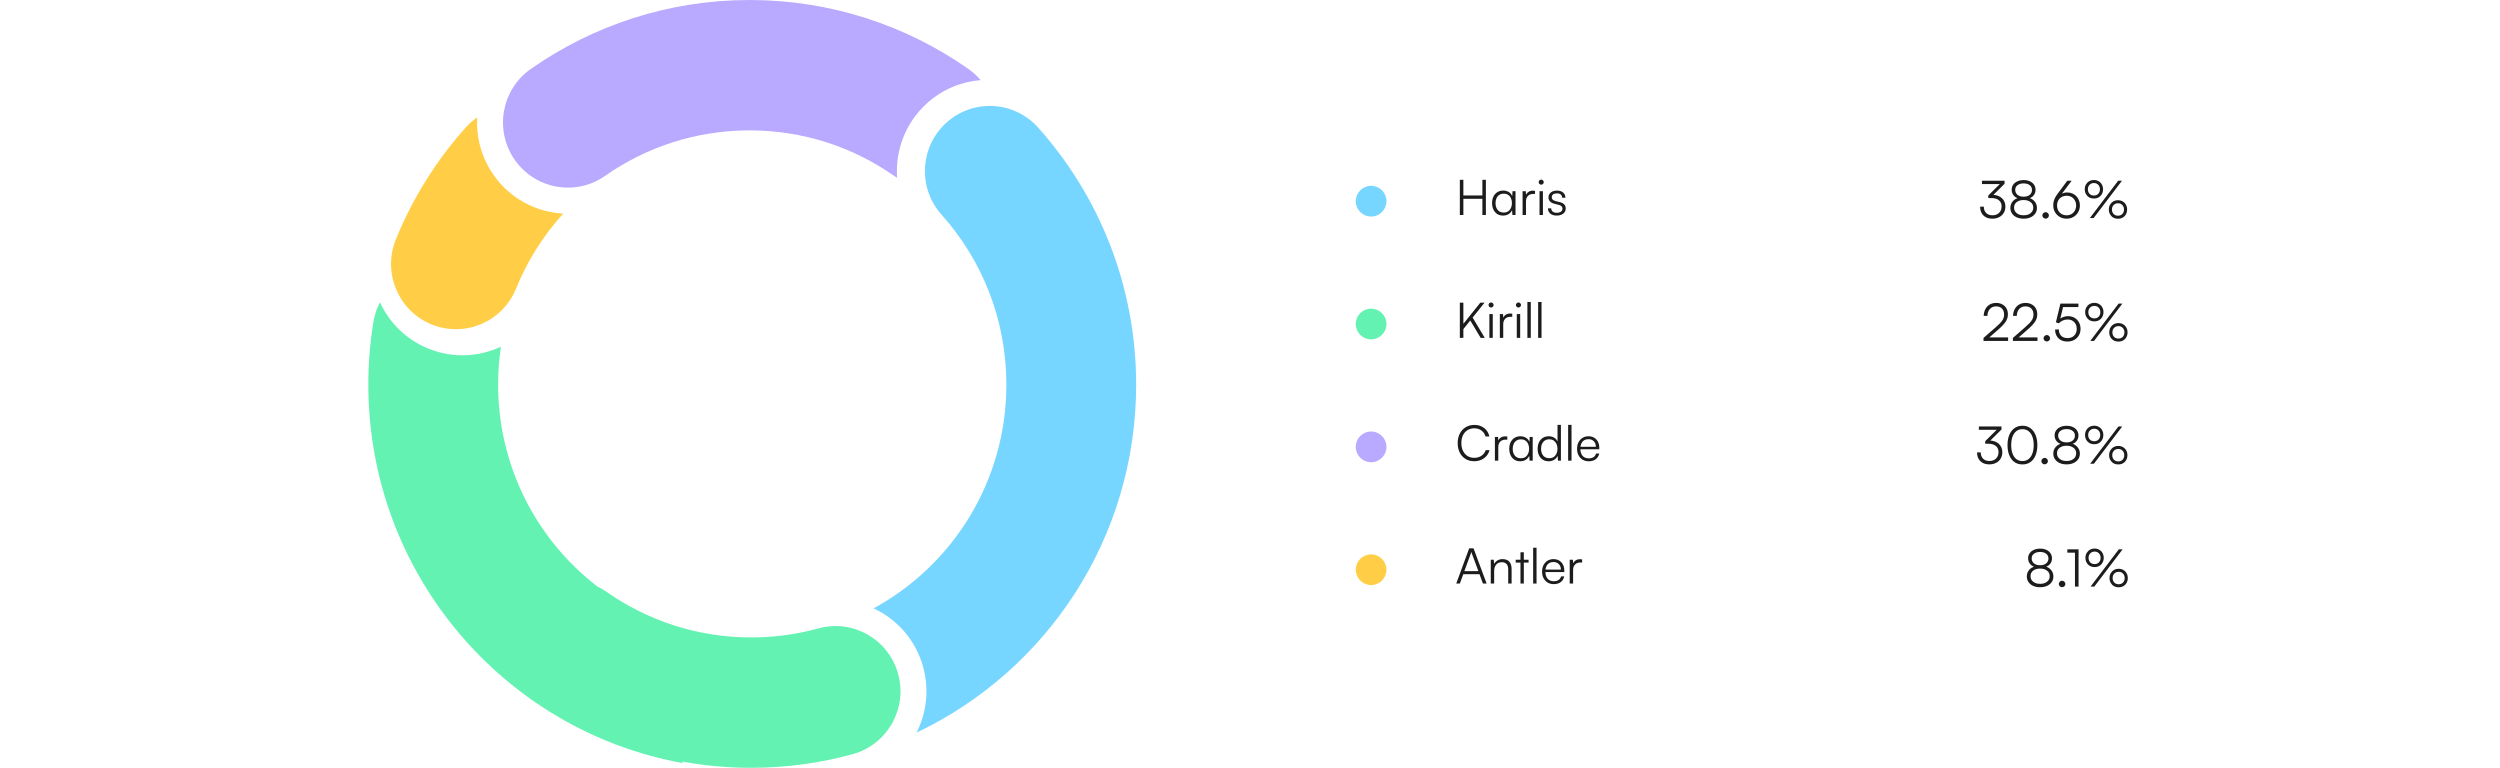 <svg width="814" height="250" viewBox="0 0 814 250" fill="none" xmlns="http://www.w3.org/2000/svg">
<path fill-rule="evenodd" clip-rule="evenodd" d="M337.995 41.526C330.193 32.809 316.833 32.096 308.156 39.934C299.478 47.771 298.768 61.191 306.571 69.909C319.707 84.585 327.674 103.948 327.674 125.23C327.674 156.708 310.184 184.082 284.434 198.081C292.085 201.624 298.185 208.409 300.589 217.209C302.617 224.633 301.655 232.172 298.436 238.533C340.694 218.488 369.933 175.289 369.933 125.23C369.933 93.067 357.835 63.692 337.995 41.526Z" fill="#76D6FF"/>
<path d="M196.998 57.276C210.337 47.93 226.536 42.451 244.072 42.451C261.608 42.451 277.807 47.93 291.146 57.276C291.462 57.498 291.782 57.709 292.105 57.911C291.459 49.06 294.751 40.013 301.829 33.62C306.87 29.067 313.039 26.575 319.313 26.089C318.168 24.743 316.835 23.519 315.322 22.459C295.121 8.304 270.53 0 244.072 0C217.614 0 193.023 8.304 172.822 22.459C163.251 29.165 160.904 42.396 167.58 52.011C174.257 61.625 187.427 63.983 196.998 57.276Z" fill="#B9A9FF"/>
<path fill-rule="evenodd" clip-rule="evenodd" d="M155.373 38.222C154.029 39.151 152.771 40.253 151.633 41.526C142.113 52.162 134.371 64.458 128.894 77.945C124.485 88.799 129.67 101.187 140.475 105.616C151.279 110.044 163.612 104.836 168.021 93.982C171.631 85.093 176.745 76.96 183.057 69.909C183.165 69.788 183.271 69.667 183.375 69.544C174.578 69.079 166.078 64.688 160.648 56.868C156.71 51.197 155.015 44.628 155.373 38.222Z" fill="#FFCE46"/>
<path fill-rule="evenodd" clip-rule="evenodd" d="M123.708 98.406C126.736 105.008 132.168 110.514 139.395 113.477C147.346 116.736 155.887 116.267 163.098 112.883C162.501 116.9 162.19 121.022 162.19 125.23C162.19 152.008 174.847 175.817 194.48 190.947C195.524 191.446 196.541 192.037 197.521 192.724C210.86 202.07 227.059 207.549 244.595 207.549C252.197 207.549 259.527 206.52 266.47 204.606C277.723 201.503 289.349 208.152 292.438 219.457C295.527 230.761 288.908 242.44 277.655 245.543C267.102 248.453 256.011 250 244.595 250C236.88 250 229.324 249.294 221.99 247.943C222.146 248.128 222.304 248.312 222.465 248.493C164.172 238.003 119.932 186.807 119.932 125.23C119.932 118.291 120.496 111.469 121.584 104.811C121.96 102.513 122.689 100.363 123.708 98.406Z" fill="#63F2B2"/>
<path d="M451.43 65.5C451.43 68.261 449.191 70.5 446.43 70.5C443.668 70.5 441.43 68.261 441.43 65.5C441.43 62.739 443.668 60.5 446.43 60.5C449.191 60.5 451.43 62.739 451.43 65.5Z" fill="#76D6FF"/>
<path d="M476.475 70H475.323V58.544H476.475V63.648H482.667V58.544H483.803V70H482.667V64.72H476.475V70ZM492.476 62.256H493.452V70H492.444L492.332 68.416C492.055 68.992 491.66 69.434 491.148 69.744C490.636 70.043 490.055 70.192 489.404 70.192C488.647 70.192 488.001 70.016 487.468 69.664C486.935 69.301 486.524 68.811 486.236 68.192C485.959 67.573 485.82 66.874 485.82 66.096C485.82 65.317 485.964 64.624 486.252 64.016C486.551 63.408 486.972 62.928 487.516 62.576C488.071 62.224 488.716 62.048 489.452 62.048C490.071 62.048 490.647 62.192 491.18 62.48C491.713 62.768 492.113 63.232 492.38 63.872L492.476 62.256ZM492.284 66.128C492.284 65.531 492.177 65.002 491.964 64.544C491.761 64.075 491.463 63.712 491.068 63.456C490.673 63.189 490.193 63.056 489.628 63.056C489.063 63.056 488.577 63.189 488.172 63.456C487.777 63.712 487.473 64.075 487.26 64.544C487.047 65.002 486.94 65.531 486.94 66.128C486.94 66.725 487.041 67.258 487.244 67.728C487.457 68.186 487.761 68.549 488.156 68.816C488.561 69.072 489.041 69.2 489.596 69.2C490.172 69.2 490.657 69.072 491.052 68.816C491.447 68.549 491.751 68.186 491.964 67.728C492.177 67.258 492.284 66.725 492.284 66.128ZM499.803 62.16V63.152H499.195C498.48 63.152 497.909 63.37 497.483 63.808C497.067 64.245 496.859 64.837 496.859 65.584V70H495.755V62.256H496.795L496.891 63.776H496.779C496.885 63.275 497.147 62.869 497.563 62.56C497.979 62.24 498.485 62.08 499.083 62.08C499.2 62.08 499.317 62.085 499.435 62.096C499.552 62.106 499.675 62.128 499.803 62.16ZM501.27 70V62.256H502.374V70H501.27ZM501.814 60.128C501.59 60.128 501.398 60.048 501.238 59.888C501.078 59.728 500.998 59.536 500.998 59.312C500.998 59.088 501.078 58.896 501.238 58.736C501.398 58.565 501.59 58.48 501.814 58.48C502.038 58.48 502.23 58.565 502.39 58.736C502.561 58.896 502.646 59.088 502.646 59.312C502.646 59.536 502.561 59.728 502.39 59.888C502.23 60.048 502.038 60.128 501.814 60.128ZM504.02 67.824H505.076C505.076 68.272 505.236 68.629 505.556 68.896C505.876 69.152 506.303 69.28 506.836 69.28C507.434 69.28 507.898 69.162 508.228 68.928C508.57 68.683 508.74 68.352 508.74 67.936C508.74 67.616 508.65 67.36 508.468 67.168C508.287 66.976 507.967 66.821 507.508 66.704L506.18 66.368C505.508 66.197 505.007 65.936 504.676 65.584C504.346 65.232 504.18 64.794 504.18 64.272C504.18 63.824 504.298 63.434 504.532 63.104C504.767 62.763 505.092 62.501 505.508 62.32C505.935 62.139 506.426 62.048 506.98 62.048C507.524 62.048 507.999 62.144 508.404 62.336C508.81 62.528 509.124 62.8 509.348 63.152C509.583 63.493 509.706 63.904 509.716 64.384H508.644C508.634 63.925 508.479 63.573 508.18 63.328C507.882 63.083 507.471 62.96 506.948 62.96C506.404 62.96 505.983 63.072 505.684 63.296C505.396 63.52 505.252 63.84 505.252 64.256C505.252 64.853 505.674 65.258 506.516 65.472L507.844 65.808C508.516 65.978 509.007 66.229 509.316 66.56C509.636 66.891 509.796 67.333 509.796 67.888C509.796 68.347 509.674 68.752 509.428 69.104C509.183 69.456 508.836 69.728 508.388 69.92C507.951 70.101 507.439 70.192 506.852 70.192C505.988 70.192 505.3 69.978 504.788 69.552C504.276 69.115 504.02 68.538 504.02 67.824Z" fill="#1C1C1C"/>
<path d="M652.687 59.837L648.174 64.316L647.394 63.637L651.754 59.328L651.906 59.938H645.324V58.853H652.687V59.837ZM648.361 64.485H647.394V63.637C647.586 63.569 647.795 63.518 648.021 63.484C648.248 63.45 648.479 63.433 648.717 63.433C649.339 63.433 649.904 63.524 650.413 63.705C650.922 63.874 651.369 64.129 651.754 64.468C652.138 64.796 652.432 65.192 652.636 65.656C652.851 66.12 652.958 66.64 652.958 67.217C652.958 68.02 652.777 68.721 652.415 69.32C652.053 69.92 651.55 70.383 650.905 70.712C650.272 71.04 649.548 71.204 648.734 71.204C647.931 71.204 647.23 71.051 646.63 70.745C646.031 70.429 645.561 69.976 645.222 69.388C644.894 68.8 644.73 68.104 644.73 67.301H645.935C645.935 68.172 646.189 68.857 646.698 69.354C647.207 69.852 647.886 70.101 648.734 70.101C649.65 70.101 650.374 69.835 650.905 69.303C651.448 68.772 651.72 68.065 651.72 67.183C651.72 66.346 651.431 65.69 650.855 65.215C650.278 64.728 649.446 64.485 648.361 64.485ZM654.576 67.692C654.576 66.855 654.836 66.136 655.357 65.537C655.877 64.938 656.572 64.553 657.443 64.383L657.46 64.706C656.68 64.502 656.075 64.146 655.645 63.637C655.215 63.117 655 62.495 655 61.771C655 61.149 655.164 60.606 655.492 60.142C655.82 59.667 656.278 59.299 656.866 59.039C657.455 58.768 658.139 58.632 658.919 58.632C659.688 58.632 660.361 58.768 660.938 59.039C661.515 59.299 661.962 59.667 662.278 60.142C662.606 60.606 662.77 61.154 662.77 61.788C662.77 62.511 662.556 63.133 662.126 63.654C661.707 64.163 661.113 64.508 660.344 64.689L660.327 64.4C660.904 64.48 661.408 64.677 661.837 64.994C662.278 65.299 662.618 65.684 662.855 66.148C663.104 66.612 663.229 67.132 663.229 67.709C663.229 68.398 663.042 69.009 662.669 69.541C662.307 70.061 661.803 70.468 661.159 70.762C660.514 71.056 659.762 71.204 658.902 71.204C658.043 71.204 657.285 71.056 656.629 70.762C655.984 70.468 655.481 70.055 655.119 69.524C654.757 68.992 654.576 68.382 654.576 67.692ZM655.781 67.59C655.781 68.088 655.911 68.529 656.171 68.913C656.431 69.286 656.793 69.58 657.257 69.795C657.732 69.999 658.286 70.101 658.919 70.101C659.541 70.101 660.084 69.999 660.548 69.795C661.012 69.58 661.374 69.286 661.634 68.913C661.894 68.54 662.024 68.099 662.024 67.59C662.024 66.843 661.736 66.249 661.159 65.808C660.593 65.356 659.835 65.13 658.885 65.13C657.947 65.13 657.194 65.356 656.629 65.808C656.063 66.249 655.781 66.843 655.781 67.59ZM656.154 61.805C656.154 62.472 656.403 63.015 656.9 63.433C657.409 63.84 658.077 64.044 658.902 64.044C659.728 64.044 660.384 63.846 660.87 63.45C661.368 63.043 661.617 62.506 661.617 61.839C661.617 61.194 661.368 60.679 660.87 60.295C660.384 59.91 659.728 59.718 658.902 59.718C658.077 59.718 657.409 59.91 656.9 60.295C656.403 60.668 656.154 61.171 656.154 61.805ZM666.056 71.186C665.774 71.186 665.525 71.085 665.31 70.881C665.095 70.677 664.988 70.434 664.988 70.152C664.988 69.858 665.095 69.609 665.31 69.405C665.525 69.19 665.774 69.083 666.056 69.083C666.35 69.083 666.599 69.19 666.803 69.405C667.018 69.609 667.125 69.858 667.125 70.152C667.125 70.434 667.018 70.677 666.803 70.881C666.599 71.085 666.35 71.186 666.056 71.186ZM670.068 62.941L673.105 58.853H674.53L671.018 63.518L670.797 63.416C671.193 63.145 671.566 62.953 671.917 62.84C672.268 62.726 672.63 62.67 673.003 62.67C673.851 62.67 674.592 62.856 675.225 63.23C675.859 63.603 676.345 64.112 676.684 64.757C677.035 65.39 677.21 66.103 677.21 66.894C677.21 67.72 677.018 68.461 676.633 69.117C676.26 69.761 675.746 70.27 675.09 70.644C674.445 71.017 673.715 71.204 672.901 71.204C672.087 71.204 671.346 71.017 670.679 70.644C670.023 70.259 669.502 69.744 669.118 69.1C668.733 68.444 668.541 67.709 668.541 66.894C668.541 66.419 668.586 65.984 668.677 65.588C668.778 65.181 668.937 64.768 669.152 64.349C669.378 63.931 669.683 63.462 670.068 62.941ZM669.779 66.911C669.779 67.522 669.909 68.07 670.17 68.557C670.43 69.032 670.797 69.411 671.272 69.694C671.747 69.965 672.29 70.101 672.901 70.101C673.5 70.101 674.032 69.965 674.496 69.694C674.959 69.411 675.321 69.032 675.582 68.557C675.853 68.07 675.989 67.522 675.989 66.911C675.989 66.289 675.853 65.741 675.582 65.266C675.321 64.79 674.959 64.417 674.496 64.146C674.032 63.874 673.5 63.739 672.901 63.739C672.29 63.739 671.747 63.874 671.272 64.146C670.797 64.417 670.43 64.79 670.17 65.266C669.909 65.741 669.779 66.289 669.779 66.911ZM684.752 61.635C684.752 62.212 684.622 62.732 684.362 63.196C684.113 63.648 683.762 64.004 683.31 64.265C682.869 64.513 682.36 64.638 681.783 64.638C681.206 64.638 680.692 64.513 680.239 64.265C679.798 64.004 679.448 63.648 679.187 63.196C678.927 62.732 678.797 62.212 678.797 61.635C678.797 61.047 678.927 60.526 679.187 60.074C679.448 59.622 679.798 59.265 680.239 59.005C680.692 58.745 681.206 58.615 681.783 58.615C682.36 58.615 682.869 58.745 683.31 59.005C683.762 59.265 684.113 59.622 684.362 60.074C684.622 60.526 684.752 61.047 684.752 61.635ZM683.734 61.635C683.734 61.035 683.553 60.549 683.191 60.176C682.829 59.791 682.36 59.599 681.783 59.599C681.206 59.599 680.731 59.791 680.358 60.176C679.996 60.549 679.815 61.035 679.815 61.635C679.815 62.234 679.996 62.726 680.358 63.111C680.731 63.484 681.206 63.671 681.783 63.671C682.36 63.671 682.829 63.484 683.191 63.111C683.553 62.726 683.734 62.234 683.734 61.635ZM690.911 58.853L681.681 71H680.46L689.672 58.853H690.911ZM692.59 68.218C692.59 68.794 692.46 69.315 692.2 69.778C691.951 70.231 691.6 70.587 691.148 70.847C690.707 71.096 690.198 71.22 689.621 71.22C689.044 71.22 688.53 71.096 688.077 70.847C687.636 70.587 687.286 70.231 687.025 69.778C686.765 69.315 686.635 68.794 686.635 68.218C686.635 67.629 686.765 67.109 687.025 66.657C687.286 66.204 687.636 65.848 688.077 65.588C688.53 65.328 689.044 65.198 689.621 65.198C690.198 65.198 690.707 65.328 691.148 65.588C691.6 65.848 691.951 66.204 692.2 66.657C692.46 67.109 692.59 67.629 692.59 68.218ZM691.572 68.218C691.572 67.618 691.391 67.132 691.029 66.758C690.667 66.374 690.198 66.182 689.621 66.182C689.044 66.182 688.569 66.374 688.196 66.758C687.834 67.132 687.653 67.618 687.653 68.218C687.653 68.806 687.834 69.292 688.196 69.677C688.569 70.05 689.044 70.236 689.621 70.236C690.198 70.236 690.667 70.05 691.029 69.677C691.391 69.292 691.572 68.806 691.572 68.218Z" fill="#1C1C1C"/>
<path d="M451.43 105.5C451.43 108.261 449.191 110.5 446.43 110.5C443.668 110.5 441.43 108.261 441.43 105.5C441.43 102.738 443.668 100.5 446.43 100.5C449.191 100.5 451.43 102.738 451.43 105.5Z" fill="#63F2B2"/>
<path d="M483.371 98.544L476.283 107.392V105.68L481.995 98.544H483.371ZM476.475 98.544V110H475.323V98.544H476.475ZM478.651 104.224L479.419 103.28L483.435 110H482.091L478.651 104.224ZM484.942 110V102.256H486.046V110H484.942ZM485.486 100.128C485.262 100.128 485.07 100.048 484.91 99.888C484.75 99.728 484.67 99.536 484.67 99.312C484.67 99.088 484.75 98.896 484.91 98.736C485.07 98.565 485.262 98.48 485.486 98.48C485.71 98.48 485.902 98.565 486.062 98.736C486.233 98.896 486.318 99.088 486.318 99.312C486.318 99.536 486.233 99.728 486.062 99.888C485.902 100.048 485.71 100.128 485.486 100.128ZM492.396 102.16V103.152H491.788C491.074 103.152 490.503 103.371 490.076 103.808C489.66 104.245 489.452 104.837 489.452 105.584V110H488.348V102.256H489.388L489.484 103.776H489.372C489.479 103.275 489.74 102.869 490.156 102.56C490.572 102.24 491.079 102.08 491.676 102.08C491.794 102.08 491.911 102.085 492.028 102.096C492.146 102.107 492.268 102.128 492.396 102.16ZM493.864 110V102.256H494.968V110H493.864ZM494.408 100.128C494.184 100.128 493.992 100.048 493.832 99.888C493.672 99.728 493.592 99.536 493.592 99.312C493.592 99.088 493.672 98.896 493.832 98.736C493.992 98.565 494.184 98.48 494.408 98.48C494.632 98.48 494.824 98.565 494.984 98.736C495.155 98.896 495.24 99.088 495.24 99.312C495.24 99.536 495.155 99.728 494.984 99.888C494.824 100.048 494.632 100.128 494.408 100.128ZM498.422 110H497.318V98.336H498.422V110ZM501.922 110H500.818V98.336H501.922V110Z" fill="#1C1C1C"/>
<path d="M653.84 111H645.832V110.033L649.717 106.64C650.282 106.153 650.746 105.724 651.108 105.35C651.47 104.977 651.753 104.638 651.956 104.332C652.171 104.016 652.318 103.705 652.397 103.399C652.488 103.094 652.533 102.76 652.533 102.398C652.533 101.584 652.301 100.939 651.838 100.464C651.374 99.989 650.74 99.752 649.937 99.752C649.1 99.752 648.422 100.034 647.902 100.6C647.393 101.166 647.127 101.918 647.104 102.856H645.883C645.917 102.008 646.103 101.267 646.443 100.634C646.782 100.001 647.251 99.509 647.851 99.158C648.461 98.807 649.163 98.632 649.954 98.632C650.724 98.632 651.391 98.79 651.956 99.107C652.533 99.412 652.98 99.842 653.297 100.396C653.613 100.939 653.772 101.584 653.772 102.33C653.772 102.76 653.715 103.173 653.602 103.569C653.489 103.954 653.308 104.338 653.059 104.723C652.81 105.107 652.482 105.514 652.075 105.944C651.668 106.374 651.159 106.855 650.548 107.386L647.155 110.355L646.782 109.863H653.84V111ZM663.399 111H655.391V110.033L659.277 106.64C659.842 106.153 660.306 105.724 660.668 105.35C661.03 104.977 661.312 104.638 661.516 104.332C661.731 104.016 661.878 103.705 661.957 103.399C662.048 103.094 662.093 102.76 662.093 102.398C662.093 101.584 661.861 100.939 661.397 100.464C660.934 99.989 660.3 99.752 659.497 99.752C658.66 99.752 657.982 100.034 657.461 100.6C656.952 101.166 656.687 101.918 656.664 102.856H655.442C655.476 102.008 655.663 101.267 656.002 100.634C656.342 100.001 656.811 99.509 657.41 99.158C658.021 98.807 658.722 98.632 659.514 98.632C660.283 98.632 660.951 98.79 661.516 99.107C662.093 99.412 662.54 99.842 662.856 100.396C663.173 100.939 663.331 101.584 663.331 102.33C663.331 102.76 663.275 103.173 663.162 103.569C663.049 103.954 662.868 104.338 662.619 104.723C662.37 105.107 662.042 105.514 661.635 105.944C661.228 106.374 660.719 106.855 660.108 107.386L656.715 110.355L656.342 109.863H663.399V111ZM666.443 111.186C666.161 111.186 665.912 111.085 665.697 110.881C665.482 110.678 665.374 110.434 665.374 110.152C665.374 109.858 665.482 109.609 665.697 109.405C665.912 109.19 666.161 109.083 666.443 109.083C666.737 109.083 666.986 109.19 667.19 109.405C667.405 109.609 667.512 109.858 667.512 110.152C667.512 110.434 667.405 110.678 667.19 110.881C666.986 111.085 666.737 111.186 666.443 111.186ZM673.15 111.203C672.336 111.203 671.629 111.045 671.03 110.728C670.43 110.4 669.966 109.942 669.638 109.354C669.31 108.766 669.146 108.076 669.146 107.284H670.368C670.368 108.155 670.617 108.84 671.114 109.337C671.623 109.835 672.308 110.084 673.167 110.084C673.778 110.084 674.31 109.959 674.762 109.71C675.214 109.45 675.565 109.094 675.814 108.642C676.063 108.189 676.187 107.663 676.187 107.064C676.187 106.498 676.068 105.989 675.831 105.537C675.593 105.073 675.248 104.706 674.796 104.434C674.355 104.163 673.812 104.027 673.167 104.027C672.613 104.027 672.087 104.146 671.589 104.383C671.103 104.61 670.696 104.904 670.368 105.266L669.401 104.96L670.86 98.853H676.73V99.972H671.131L671.912 99.277L670.673 104.383L670.266 104.332C670.617 103.88 671.064 103.535 671.606 103.298C672.149 103.06 672.726 102.941 673.337 102.941C674.174 102.941 674.898 103.128 675.508 103.501C676.119 103.863 676.589 104.355 676.917 104.977C677.256 105.588 677.426 106.272 677.426 107.03C677.426 107.844 677.245 108.568 676.883 109.202C676.521 109.824 676.017 110.316 675.373 110.678C674.739 111.028 673.999 111.203 673.15 111.203ZM684.891 101.635C684.891 102.212 684.76 102.732 684.5 103.196C684.252 103.648 683.901 104.004 683.448 104.265C683.007 104.513 682.498 104.638 681.922 104.638C681.345 104.638 680.83 104.513 680.378 104.265C679.937 104.004 679.586 103.648 679.326 103.196C679.066 102.732 678.936 102.212 678.936 101.635C678.936 101.047 679.066 100.526 679.326 100.074C679.586 99.622 679.937 99.265 680.378 99.005C680.83 98.745 681.345 98.615 681.922 98.615C682.498 98.615 683.007 98.745 683.448 99.005C683.901 99.265 684.252 99.622 684.5 100.074C684.76 100.526 684.891 101.047 684.891 101.635ZM683.873 101.635C683.873 101.035 683.692 100.549 683.33 100.176C682.968 99.791 682.498 99.599 681.922 99.599C681.345 99.599 680.87 99.791 680.496 100.176C680.135 100.549 679.954 101.035 679.954 101.635C679.954 102.234 680.135 102.726 680.496 103.111C680.87 103.484 681.345 103.671 681.922 103.671C682.498 103.671 682.968 103.484 683.33 103.111C683.692 102.726 683.873 102.234 683.873 101.635ZM691.049 98.853L681.82 111H680.598L689.811 98.853H691.049ZM692.729 108.218C692.729 108.794 692.599 109.315 692.338 109.778C692.09 110.231 691.739 110.587 691.287 110.847C690.845 111.096 690.336 111.22 689.76 111.22C689.183 111.22 688.668 111.096 688.216 110.847C687.775 110.587 687.424 110.231 687.164 109.778C686.904 109.315 686.774 108.794 686.774 108.218C686.774 107.629 686.904 107.109 687.164 106.657C687.424 106.204 687.775 105.848 688.216 105.588C688.668 105.328 689.183 105.198 689.76 105.198C690.336 105.198 690.845 105.328 691.287 105.588C691.739 105.848 692.09 106.204 692.338 106.657C692.599 107.109 692.729 107.629 692.729 108.218ZM691.711 108.218C691.711 107.618 691.53 107.132 691.168 106.758C690.806 106.374 690.336 106.182 689.76 106.182C689.183 106.182 688.708 106.374 688.335 106.758C687.973 107.132 687.792 107.618 687.792 108.218C687.792 108.806 687.973 109.292 688.335 109.677C688.708 110.05 689.183 110.236 689.76 110.236C690.336 110.236 690.806 110.05 691.168 109.677C691.53 109.292 691.711 108.806 691.711 108.218Z" fill="#1C1C1C"/>
<path d="M451.43 145.5C451.43 148.261 449.191 150.5 446.43 150.5C443.668 150.5 441.43 148.261 441.43 145.5C441.43 142.738 443.668 140.5 446.43 140.5C449.191 140.5 451.43 142.738 451.43 145.5Z" fill="#B9A9FF"/>
<path d="M479.995 150.176C478.928 150.176 477.989 149.931 477.179 149.44C476.379 148.939 475.749 148.245 475.291 147.36C474.843 146.475 474.619 145.445 474.619 144.272C474.619 143.099 474.848 142.069 475.307 141.184C475.765 140.288 476.405 139.595 477.227 139.104C478.048 138.603 478.992 138.352 480.059 138.352C480.891 138.352 481.643 138.507 482.315 138.816C482.987 139.125 483.552 139.563 484.011 140.128C484.469 140.683 484.773 141.344 484.923 142.112H483.691C483.445 141.28 482.997 140.629 482.347 140.16C481.696 139.691 480.917 139.456 480.011 139.456C479.179 139.456 478.443 139.659 477.803 140.064C477.173 140.459 476.683 141.019 476.331 141.744C475.989 142.459 475.819 143.301 475.819 144.272C475.819 145.221 475.995 146.059 476.347 146.784C476.699 147.509 477.189 148.075 477.819 148.48C478.448 148.875 479.179 149.072 480.011 149.072C480.917 149.072 481.707 148.843 482.379 148.384C483.051 147.925 483.509 147.317 483.755 146.56H484.987C484.816 147.275 484.491 147.904 484.011 148.448C483.541 148.992 482.96 149.419 482.267 149.728C481.573 150.027 480.816 150.176 479.995 150.176ZM490.787 142.16V143.152H490.179C489.464 143.152 488.894 143.371 488.467 143.808C488.051 144.245 487.843 144.837 487.843 145.584V150H486.739V142.256H487.779L487.875 143.776H487.763C487.87 143.275 488.131 142.869 488.547 142.56C488.963 142.24 489.47 142.08 490.067 142.08C490.184 142.08 490.302 142.085 490.419 142.096C490.536 142.107 490.659 142.128 490.787 142.16ZM498.07 142.256H499.046V150H498.038L497.926 148.416C497.648 148.992 497.254 149.435 496.742 149.744C496.23 150.043 495.648 150.192 494.998 150.192C494.24 150.192 493.595 150.016 493.062 149.664C492.528 149.301 492.118 148.811 491.83 148.192C491.552 147.573 491.414 146.875 491.414 146.096C491.414 145.317 491.558 144.624 491.846 144.016C492.144 143.408 492.566 142.928 493.11 142.576C493.664 142.224 494.31 142.048 495.046 142.048C495.664 142.048 496.24 142.192 496.774 142.48C497.307 142.768 497.707 143.232 497.974 143.872L498.07 142.256ZM497.878 146.128C497.878 145.531 497.771 145.003 497.558 144.544C497.355 144.075 497.056 143.712 496.662 143.456C496.267 143.189 495.787 143.056 495.222 143.056C494.656 143.056 494.171 143.189 493.766 143.456C493.371 143.712 493.067 144.075 492.854 144.544C492.64 145.003 492.534 145.531 492.534 146.128C492.534 146.725 492.635 147.259 492.838 147.728C493.051 148.187 493.355 148.549 493.75 148.816C494.155 149.072 494.635 149.2 495.19 149.2C495.766 149.2 496.251 149.072 496.646 148.816C497.04 148.549 497.344 148.187 497.558 147.728C497.771 147.259 497.878 146.725 497.878 146.128ZM504.232 150.192C503.485 150.192 502.845 150.016 502.312 149.664C501.779 149.312 501.368 148.832 501.08 148.224C500.792 147.605 500.648 146.912 500.648 146.144C500.648 145.365 500.792 144.667 501.08 144.048C501.368 143.429 501.779 142.944 502.312 142.592C502.856 142.229 503.512 142.048 504.28 142.048C504.92 142.048 505.485 142.187 505.976 142.464C506.477 142.741 506.861 143.163 507.128 143.728V138.336H508.232V150H507.272L507.16 148.416C506.883 149.013 506.488 149.461 505.976 149.76C505.464 150.048 504.883 150.192 504.232 150.192ZM504.424 149.184C505 149.184 505.485 149.056 505.88 148.8C506.275 148.533 506.579 148.171 506.792 147.712C507.005 147.243 507.112 146.709 507.112 146.112C507.112 145.515 507.005 144.987 506.792 144.528C506.579 144.069 506.275 143.707 505.88 143.44C505.485 143.173 505 143.04 504.424 143.04C503.869 143.04 503.389 143.173 502.984 143.44C502.589 143.707 502.285 144.069 502.072 144.528C501.869 144.987 501.768 145.515 501.768 146.112C501.768 146.709 501.869 147.243 502.072 147.712C502.285 148.171 502.589 148.533 502.984 148.8C503.389 149.056 503.869 149.184 504.424 149.184ZM511.688 150H510.584V138.336H511.688V150ZM517.284 150.192C516.537 150.192 515.876 150.021 515.3 149.68C514.734 149.339 514.292 148.864 513.972 148.256C513.652 147.648 513.492 146.939 513.492 146.128C513.492 145.328 513.646 144.624 513.956 144.016C514.276 143.397 514.713 142.917 515.268 142.576C515.822 142.224 516.468 142.048 517.204 142.048C517.908 142.048 518.521 142.203 519.044 142.512C519.577 142.821 519.988 143.253 520.276 143.808C520.574 144.352 520.724 144.992 520.724 145.728V146.272H514.1L514.132 145.472H519.62C519.62 144.725 519.396 144.128 518.948 143.68C518.51 143.221 517.929 142.992 517.204 142.992C516.67 142.992 516.201 143.115 515.796 143.36C515.401 143.605 515.097 143.957 514.884 144.416C514.67 144.864 514.564 145.397 514.564 146.016C514.564 147.04 514.798 147.835 515.268 148.4C515.748 148.965 516.425 149.248 517.3 149.248C517.929 149.248 518.446 149.115 518.852 148.848C519.257 148.581 519.529 148.192 519.668 147.68H520.724C520.521 148.491 520.126 149.115 519.54 149.552C518.953 149.979 518.201 150.192 517.284 150.192Z" fill="#1C1C1C"/>
<path d="M651.687 139.837L647.174 144.315L646.394 143.637L650.754 139.328L650.906 139.938H644.324V138.853H651.687V139.837ZM647.361 144.485H646.394V143.637C646.586 143.569 646.795 143.518 647.021 143.484C647.248 143.45 647.479 143.433 647.717 143.433C648.339 143.433 648.904 143.524 649.413 143.705C649.922 143.874 650.369 144.129 650.754 144.468C651.138 144.796 651.432 145.192 651.636 145.656C651.851 146.119 651.958 146.64 651.958 147.217C651.958 148.02 651.777 148.721 651.415 149.32C651.053 149.92 650.55 150.383 649.905 150.711C649.272 151.039 648.548 151.203 647.734 151.203C646.931 151.203 646.23 151.051 645.63 150.745C645.031 150.429 644.561 149.976 644.222 149.388C643.894 148.8 643.73 148.104 643.73 147.301H644.935C644.935 148.172 645.189 148.857 645.698 149.354C646.207 149.852 646.886 150.101 647.734 150.101C648.65 150.101 649.374 149.835 649.905 149.303C650.448 148.772 650.72 148.065 650.72 147.183C650.72 146.346 650.431 145.69 649.855 145.215C649.278 144.728 648.446 144.485 647.361 144.485ZM653.644 144.926C653.644 143.659 653.836 142.557 654.221 141.618C654.617 140.679 655.177 139.944 655.9 139.412C656.636 138.881 657.506 138.615 658.513 138.615C659.52 138.615 660.385 138.881 661.109 139.412C661.833 139.944 662.387 140.679 662.771 141.618C663.167 142.557 663.365 143.659 663.365 144.926C663.365 146.193 663.173 147.296 662.788 148.234C662.404 149.173 661.85 149.908 661.126 150.44C660.402 150.96 659.531 151.22 658.513 151.22C657.495 151.22 656.619 150.96 655.883 150.44C655.16 149.908 654.605 149.173 654.221 148.234C653.836 147.296 653.644 146.193 653.644 144.926ZM654.849 144.926C654.849 145.978 654.99 146.894 655.273 147.675C655.567 148.455 655.985 149.06 656.528 149.49C657.071 149.908 657.733 150.118 658.513 150.118C659.282 150.118 659.938 149.908 660.481 149.49C661.035 149.06 661.454 148.455 661.737 147.675C662.031 146.894 662.178 145.978 662.178 144.926C662.178 143.863 662.031 142.947 661.737 142.178C661.454 141.397 661.035 140.798 660.481 140.379C659.938 139.95 659.282 139.735 658.513 139.735C657.733 139.735 657.071 139.95 656.528 140.379C655.985 140.798 655.567 141.397 655.273 142.178C654.99 142.947 654.849 143.863 654.849 144.926ZM665.736 151.186C665.453 151.186 665.204 151.085 664.989 150.881C664.774 150.678 664.667 150.434 664.667 150.152C664.667 149.858 664.774 149.609 664.989 149.405C665.204 149.19 665.453 149.083 665.736 149.083C666.03 149.083 666.279 149.19 666.482 149.405C666.697 149.609 666.804 149.858 666.804 150.152C666.804 150.434 666.697 150.678 666.482 150.881C666.279 151.085 666.03 151.186 665.736 151.186ZM668.553 147.692C668.553 146.855 668.814 146.136 669.334 145.537C669.854 144.938 670.55 144.553 671.421 144.383L671.438 144.706C670.657 144.502 670.052 144.146 669.622 143.637C669.193 143.117 668.978 142.494 668.978 141.771C668.978 141.149 669.142 140.606 669.47 140.142C669.798 139.667 670.256 139.299 670.844 139.039C671.432 138.768 672.116 138.632 672.897 138.632C673.666 138.632 674.339 138.768 674.916 139.039C675.492 139.299 675.939 139.667 676.256 140.142C676.584 140.606 676.748 141.154 676.748 141.788C676.748 142.511 676.533 143.134 676.103 143.654C675.685 144.163 675.091 144.508 674.322 144.689L674.305 144.4C674.882 144.479 675.385 144.677 675.815 144.994C676.256 145.299 676.595 145.684 676.833 146.148C677.081 146.611 677.206 147.132 677.206 147.709C677.206 148.398 677.019 149.009 676.646 149.541C676.284 150.061 675.781 150.468 675.136 150.762C674.491 151.056 673.739 151.203 672.88 151.203C672.02 151.203 671.262 151.056 670.606 150.762C669.962 150.468 669.458 150.055 669.096 149.524C668.734 148.992 668.553 148.382 668.553 147.692ZM669.758 147.59C669.758 148.087 669.888 148.529 670.148 148.913C670.408 149.286 670.77 149.58 671.234 149.795C671.709 149.999 672.263 150.101 672.897 150.101C673.519 150.101 674.062 149.999 674.525 149.795C674.989 149.58 675.351 149.286 675.611 148.913C675.871 148.54 676.001 148.099 676.001 147.59C676.001 146.843 675.713 146.25 675.136 145.808C674.571 145.356 673.813 145.13 672.863 145.13C671.924 145.13 671.172 145.356 670.606 145.808C670.041 146.25 669.758 146.843 669.758 147.59ZM670.131 141.805C670.131 142.472 670.38 143.015 670.878 143.433C671.387 143.84 672.054 144.044 672.88 144.044C673.705 144.044 674.361 143.846 674.848 143.45C675.345 143.043 675.594 142.506 675.594 141.838C675.594 141.194 675.345 140.679 674.848 140.295C674.361 139.91 673.705 139.718 672.88 139.718C672.054 139.718 671.387 139.91 670.878 140.295C670.38 140.668 670.131 141.171 670.131 141.805ZM684.846 141.635C684.846 142.212 684.715 142.732 684.455 143.196C684.207 143.648 683.856 144.004 683.403 144.265C682.962 144.513 682.453 144.638 681.877 144.638C681.3 144.638 680.785 144.513 680.333 144.265C679.892 144.004 679.541 143.648 679.281 143.196C679.021 142.732 678.891 142.212 678.891 141.635C678.891 141.047 679.021 140.526 679.281 140.074C679.541 139.622 679.892 139.265 680.333 139.005C680.785 138.745 681.3 138.615 681.877 138.615C682.453 138.615 682.962 138.745 683.403 139.005C683.856 139.265 684.207 139.622 684.455 140.074C684.715 140.526 684.846 141.047 684.846 141.635ZM683.828 141.635C683.828 141.035 683.647 140.549 683.285 140.176C682.923 139.791 682.453 139.599 681.877 139.599C681.3 139.599 680.825 139.791 680.451 140.176C680.09 140.549 679.909 141.035 679.909 141.635C679.909 142.234 680.09 142.726 680.451 143.111C680.825 143.484 681.3 143.671 681.877 143.671C682.453 143.671 682.923 143.484 683.285 143.111C683.647 142.726 683.828 142.234 683.828 141.635ZM691.004 138.853L681.775 151H680.553L689.766 138.853H691.004ZM692.684 148.218C692.684 148.794 692.554 149.315 692.293 149.778C692.045 150.231 691.694 150.587 691.242 150.847C690.8 151.096 690.291 151.22 689.715 151.22C689.138 151.22 688.623 151.096 688.171 150.847C687.73 150.587 687.379 150.231 687.119 149.778C686.859 149.315 686.729 148.794 686.729 148.218C686.729 147.629 686.859 147.109 687.119 146.657C687.379 146.204 687.73 145.848 688.171 145.588C688.623 145.328 689.138 145.198 689.715 145.198C690.291 145.198 690.8 145.328 691.242 145.588C691.694 145.848 692.045 146.204 692.293 146.657C692.554 147.109 692.684 147.629 692.684 148.218ZM691.666 148.218C691.666 147.618 691.485 147.132 691.123 146.758C690.761 146.374 690.291 146.182 689.715 146.182C689.138 146.182 688.663 146.374 688.29 146.758C687.928 147.132 687.747 147.618 687.747 148.218C687.747 148.806 687.928 149.292 688.29 149.677C688.663 150.05 689.138 150.236 689.715 150.236C690.291 150.236 690.761 150.05 691.123 149.677C691.485 149.292 691.666 148.806 691.666 148.218Z" fill="#1C1C1C"/>
<path d="M451.43 185.5C451.43 188.261 449.191 190.5 446.43 190.5C443.668 190.5 441.43 188.261 441.43 185.5C441.43 182.738 443.668 180.5 446.43 180.5C449.191 180.5 451.43 182.738 451.43 185.5Z" fill="#FFCE46"/>
<path d="M475.323 190H474.155L478.363 178.544H479.787L484.043 190H482.843L481.723 186.96H476.443L475.323 190ZM478.923 180.16L476.795 185.952H481.355L479.211 180.16C479.189 180.075 479.163 179.989 479.131 179.904C479.099 179.819 479.077 179.749 479.067 179.696C479.056 179.749 479.035 179.824 479.003 179.92C478.981 180.005 478.955 180.085 478.923 180.16ZM486.499 190H485.395V182.256H486.355L486.515 183.6C486.771 183.109 487.134 182.731 487.603 182.464C488.083 182.187 488.606 182.048 489.171 182.048C490.238 182.048 491.006 182.341 491.475 182.928C491.944 183.515 492.179 184.293 492.179 185.264V190H491.075V185.504C491.075 184.597 490.883 183.963 490.499 183.6C490.126 183.237 489.619 183.056 488.979 183.056C488.19 183.056 487.576 183.323 487.139 183.856C486.712 184.379 486.499 185.077 486.499 185.952V190ZM493.516 182.256H497.708V183.184H493.516V182.256ZM496.156 190H495.068V179.808H496.156V190ZM500.297 190H499.193V178.336H500.297V190ZM505.893 190.192C505.146 190.192 504.485 190.021 503.909 189.68C503.344 189.339 502.901 188.864 502.581 188.256C502.261 187.648 502.101 186.939 502.101 186.128C502.101 185.328 502.256 184.624 502.565 184.016C502.885 183.397 503.322 182.917 503.877 182.576C504.432 182.224 505.077 182.048 505.813 182.048C506.517 182.048 507.13 182.203 507.653 182.512C508.186 182.821 508.597 183.253 508.885 183.808C509.184 184.352 509.333 184.992 509.333 185.728V186.272H502.709L502.741 185.472H508.229C508.229 184.725 508.005 184.128 507.557 183.68C507.12 183.221 506.538 182.992 505.813 182.992C505.28 182.992 504.81 183.115 504.405 183.36C504.01 183.605 503.706 183.957 503.493 184.416C503.28 184.864 503.173 185.397 503.173 186.016C503.173 187.04 503.408 187.835 503.877 188.4C504.357 188.965 505.034 189.248 505.909 189.248C506.538 189.248 507.056 189.115 507.461 188.848C507.866 188.581 508.138 188.192 508.277 187.68H509.333C509.13 188.491 508.736 189.115 508.149 189.552C507.562 189.979 506.81 190.192 505.893 190.192ZM515.146 182.16V183.152H514.538C513.824 183.152 513.253 183.371 512.826 183.808C512.41 184.245 512.202 184.837 512.202 185.584V190H511.098V182.256H512.138L512.234 183.776H512.122C512.229 183.275 512.49 182.869 512.906 182.56C513.322 182.24 513.829 182.08 514.426 182.08C514.544 182.08 514.661 182.085 514.778 182.096C514.896 182.107 515.018 182.128 515.146 182.16Z" fill="#1C1C1C"/>
<path d="M659.934 187.692C659.934 186.855 660.194 186.136 660.714 185.537C661.234 184.938 661.93 184.553 662.801 184.383L662.818 184.706C662.037 184.502 661.432 184.146 661.002 183.637C660.573 183.117 660.358 182.494 660.358 181.771C660.358 181.149 660.522 180.606 660.85 180.142C661.178 179.667 661.636 179.299 662.224 179.039C662.812 178.768 663.496 178.632 664.277 178.632C665.046 178.632 665.719 178.768 666.296 179.039C666.872 179.299 667.319 179.667 667.636 180.142C667.964 180.606 668.128 181.154 668.128 181.788C668.128 182.511 667.913 183.134 667.483 183.654C667.065 184.163 666.471 184.508 665.702 184.689L665.685 184.4C666.262 184.479 666.765 184.677 667.195 184.994C667.636 185.299 667.975 185.684 668.213 186.148C668.462 186.611 668.586 187.132 668.586 187.709C668.586 188.398 668.399 189.009 668.026 189.541C667.664 190.061 667.161 190.468 666.516 190.762C665.872 191.056 665.119 191.203 664.26 191.203C663.4 191.203 662.642 191.056 661.986 190.762C661.342 190.468 660.838 190.055 660.476 189.524C660.115 188.992 659.934 188.382 659.934 187.692ZM661.138 187.59C661.138 188.087 661.268 188.529 661.528 188.913C661.788 189.286 662.15 189.58 662.614 189.795C663.089 189.999 663.643 190.101 664.277 190.101C664.899 190.101 665.442 189.999 665.905 189.795C666.369 189.58 666.731 189.286 666.991 188.913C667.251 188.54 667.381 188.099 667.381 187.59C667.381 186.843 667.093 186.25 666.516 185.808C665.951 185.356 665.193 185.13 664.243 185.13C663.304 185.13 662.552 185.356 661.986 185.808C661.421 186.25 661.138 186.843 661.138 187.59ZM661.511 181.805C661.511 182.472 661.76 183.015 662.258 183.433C662.767 183.84 663.434 184.044 664.26 184.044C665.085 184.044 665.741 183.846 666.228 183.45C666.725 183.043 666.974 182.506 666.974 181.838C666.974 181.194 666.725 180.679 666.228 180.295C665.741 179.91 665.085 179.718 664.26 179.718C663.434 179.718 662.767 179.91 662.258 180.295C661.76 180.668 661.511 181.171 661.511 181.805ZM671.414 191.186C671.131 191.186 670.882 191.085 670.667 190.881C670.452 190.678 670.345 190.434 670.345 190.152C670.345 189.858 670.452 189.609 670.667 189.405C670.882 189.19 671.131 189.083 671.414 189.083C671.708 189.083 671.957 189.19 672.16 189.405C672.375 189.609 672.483 189.858 672.483 190.152C672.483 190.434 672.375 190.678 672.16 190.881C671.957 191.085 671.708 191.186 671.414 191.186ZM675.609 179.955H673.132V178.853H676.779V191H675.609V179.955ZM684.974 181.635C684.974 182.212 684.843 182.732 684.583 183.196C684.334 183.648 683.984 184.004 683.531 184.265C683.09 184.513 682.581 184.638 682.005 184.638C681.428 184.638 680.913 184.513 680.461 184.265C680.02 184.004 679.669 183.648 679.409 183.196C679.149 182.732 679.019 182.212 679.019 181.635C679.019 181.047 679.149 180.526 679.409 180.074C679.669 179.622 680.02 179.265 680.461 179.005C680.913 178.745 681.428 178.615 682.005 178.615C682.581 178.615 683.09 178.745 683.531 179.005C683.984 179.265 684.334 179.622 684.583 180.074C684.843 180.526 684.974 181.047 684.974 181.635ZM683.956 181.635C683.956 181.035 683.775 180.549 683.413 180.176C683.051 179.791 682.581 179.599 682.005 179.599C681.428 179.599 680.953 179.791 680.579 180.176C680.218 180.549 680.037 181.035 680.037 181.635C680.037 182.234 680.218 182.726 680.579 183.111C680.953 183.484 681.428 183.671 682.005 183.671C682.581 183.671 683.051 183.484 683.413 183.111C683.775 182.726 683.956 182.234 683.956 181.635ZM691.132 178.853L681.903 191H680.681L689.894 178.853H691.132ZM692.812 188.218C692.812 188.794 692.682 189.315 692.421 189.778C692.173 190.231 691.822 190.587 691.37 190.847C690.928 191.096 690.419 191.22 689.843 191.22C689.266 191.22 688.751 191.096 688.299 190.847C687.858 190.587 687.507 190.231 687.247 189.778C686.987 189.315 686.857 188.794 686.857 188.218C686.857 187.629 686.987 187.109 687.247 186.657C687.507 186.204 687.858 185.848 688.299 185.588C688.751 185.328 689.266 185.198 689.843 185.198C690.419 185.198 690.928 185.328 691.37 185.588C691.822 185.848 692.173 186.204 692.421 186.657C692.682 187.109 692.812 187.629 692.812 188.218ZM691.794 188.218C691.794 187.618 691.613 187.132 691.251 186.758C690.889 186.374 690.419 186.182 689.843 186.182C689.266 186.182 688.791 186.374 688.418 186.758C688.056 187.132 687.875 187.618 687.875 188.218C687.875 188.806 688.056 189.292 688.418 189.677C688.791 190.05 689.266 190.236 689.843 190.236C690.419 190.236 690.889 190.05 691.251 189.677C691.613 189.292 691.794 188.806 691.794 188.218Z" fill="#1C1C1C"/>
</svg>
